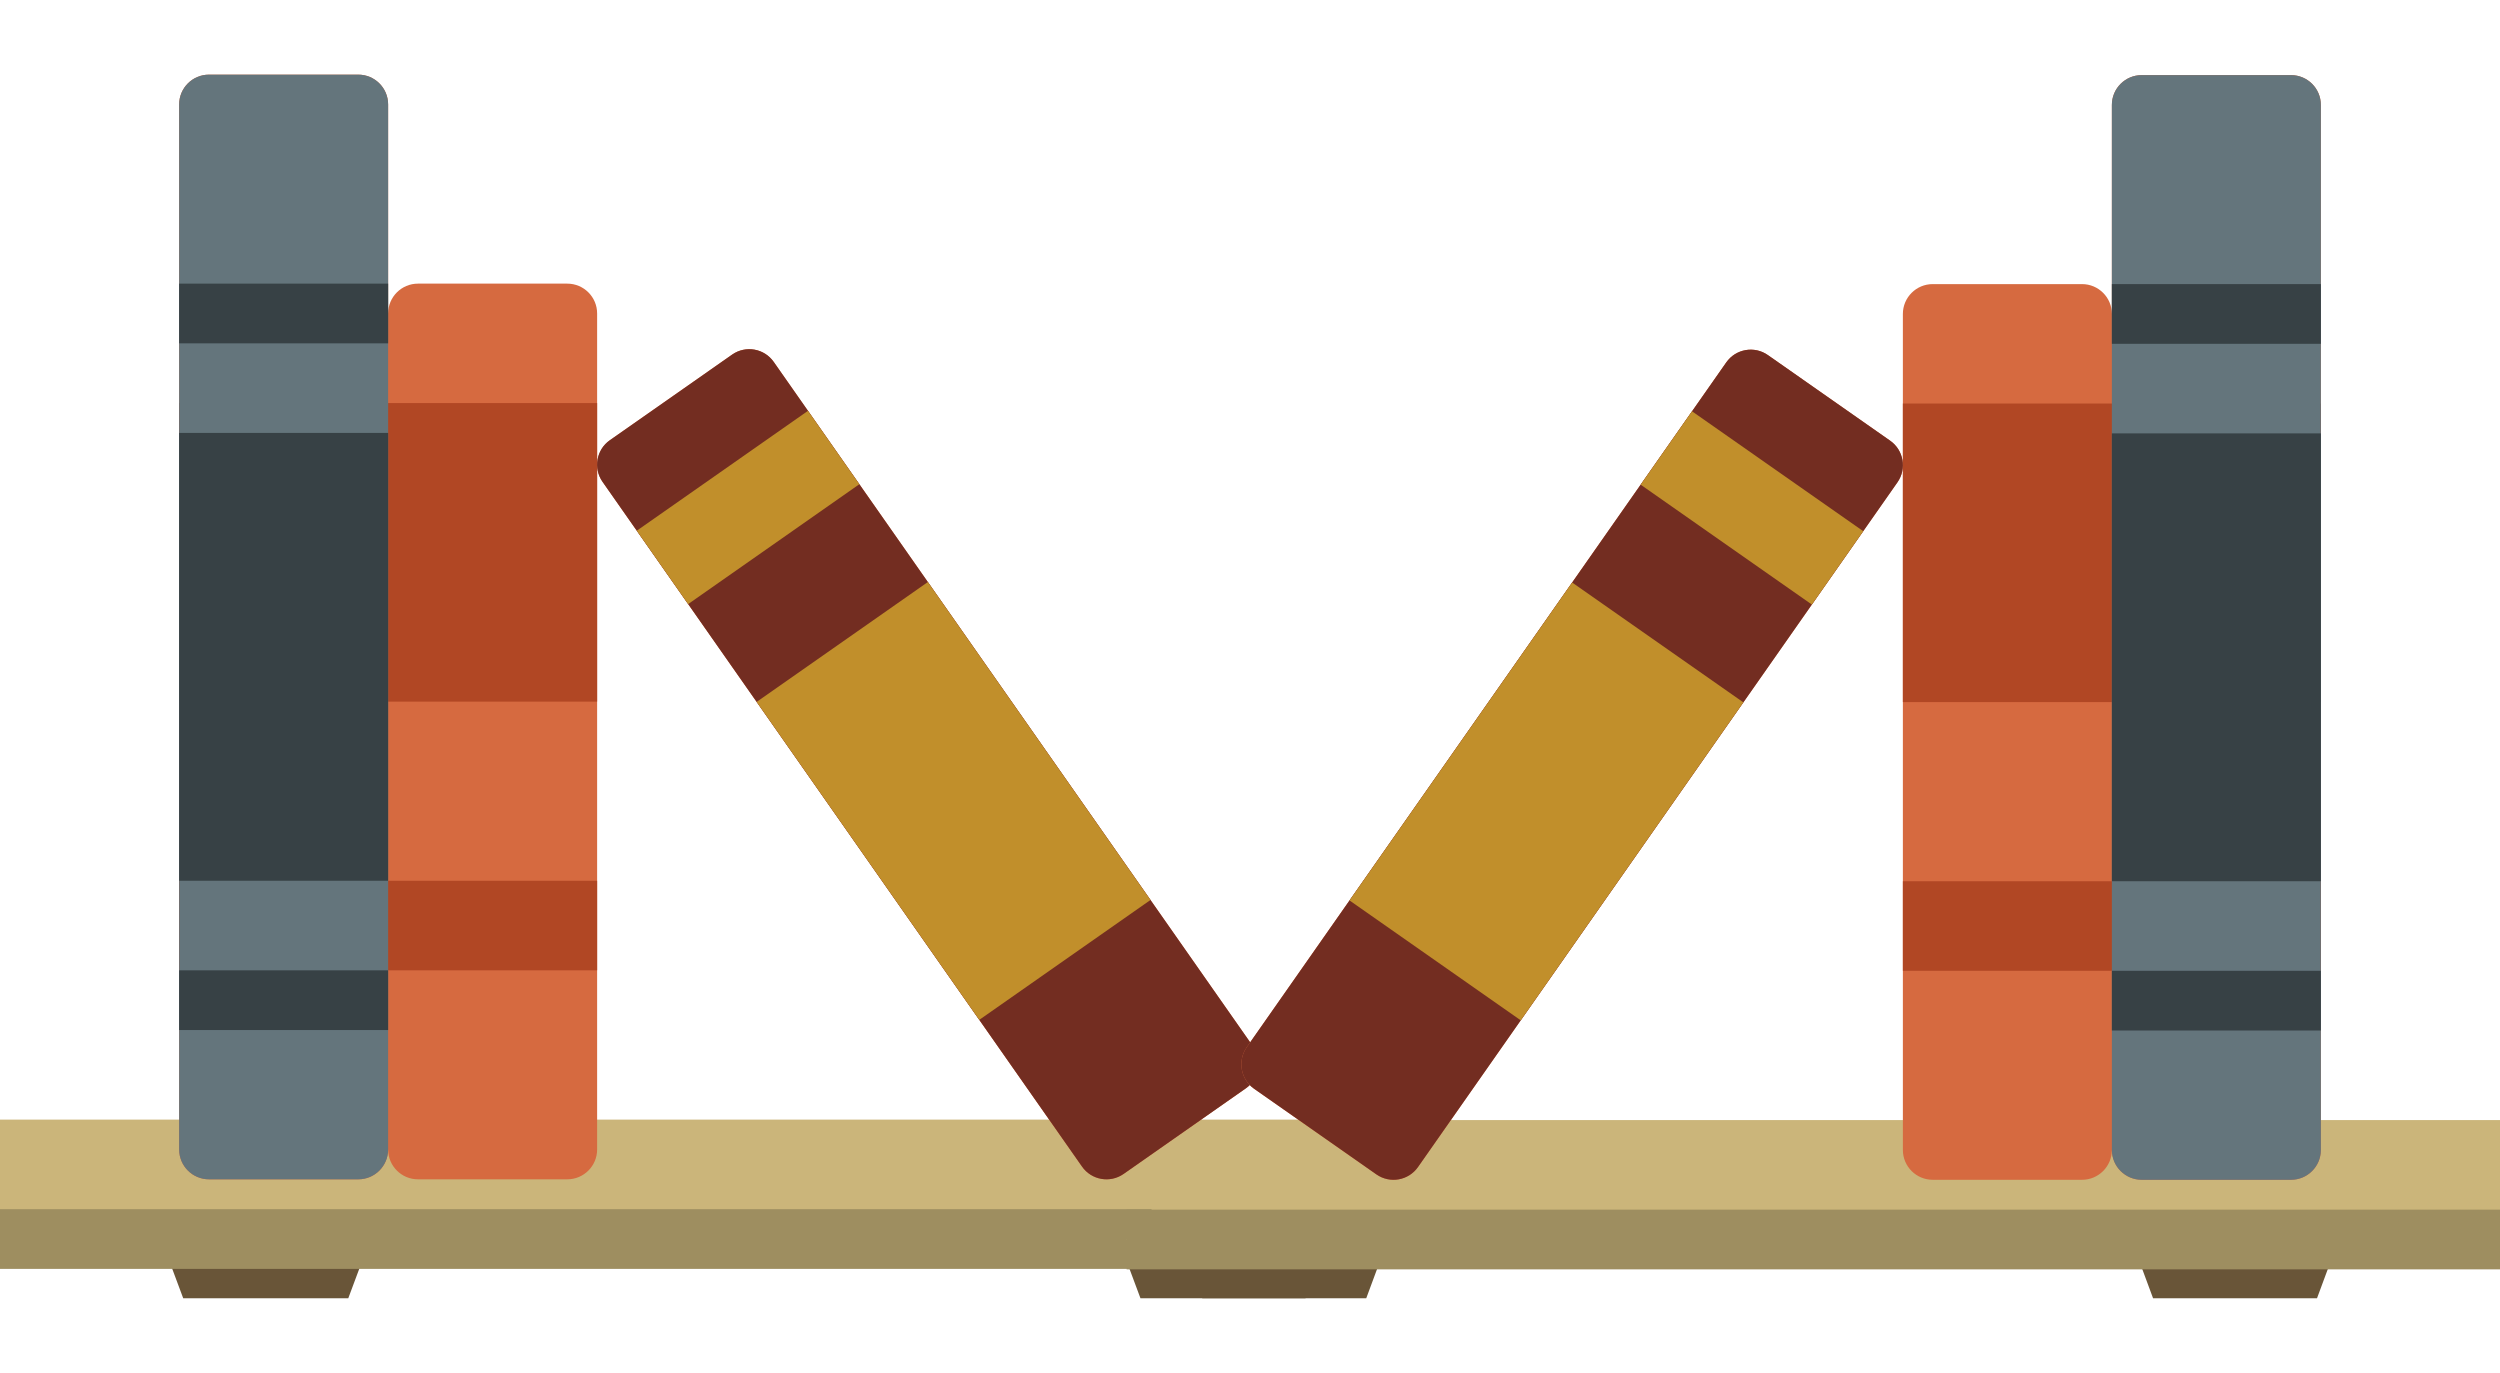 <svg width="932" height="512" viewBox="0 0 932 512" fill="none" xmlns="http://www.w3.org/2000/svg">
<path d="M129.833 484H68.306L56 451H142.139L129.833 484ZM499 451H412.861L425.167 484H486.694L499 451Z" fill="#695538"/>
<path d="M512 461.913H0V417.391H512V461.913Z" fill="#CBB57A"/>
<path d="M512 473.043H0V450.783H512V473.043Z" fill="#9E8E60"/>
<path d="M222.609 116.87V428.522C222.609 434.669 217.626 439.652 211.478 439.652H155.826C149.679 439.652 144.696 434.669 144.696 428.522C144.696 434.669 139.713 439.652 133.565 439.652H77.913C71.766 439.652 66.783 434.669 66.783 428.522V38.956C66.783 32.809 71.766 27.826 77.913 27.826H133.565C139.713 27.826 144.696 32.809 144.696 38.956V116.87C144.696 110.722 149.679 105.739 155.826 105.739H211.478C217.626 105.739 222.609 110.722 222.609 116.87ZM467.201 390.215L288.445 134.925C284.919 129.89 277.979 128.666 272.944 132.192L227.356 164.113C222.321 167.639 221.096 174.579 224.622 179.614L403.378 434.905C406.904 439.94 413.844 441.165 418.88 437.639L464.468 405.718C469.504 402.192 470.727 395.252 467.201 390.215Z" fill="#D66A40"/>
<path d="M222.609 261.565H66.783V150.261H222.609V261.565ZM222.609 328.348H66.783V361.739H222.609V328.348Z" fill="#B14724"/>
<path d="M288.445 134.925L467.201 390.216C470.727 395.252 469.503 402.192 464.468 405.718L418.88 437.639C413.844 441.165 406.904 439.94 403.378 434.905L224.622 179.614C221.096 174.579 222.32 167.638 227.356 164.113L272.944 132.192C277.979 128.666 284.919 129.89 288.445 134.925Z" fill="#732D21"/>
<path d="M320.366 180.513L256.543 225.202L237.391 197.849L301.214 153.16L320.366 180.513ZM345.903 216.983L282.08 261.672L365.074 380.2L428.897 335.511L345.903 216.983Z" fill="#C18F2B"/>
<path d="M144.696 38.956V428.522C144.696 434.669 139.713 439.652 133.565 439.652H77.913C71.766 439.652 66.783 434.669 66.783 428.522V38.956C66.783 32.809 71.766 27.826 77.913 27.826H133.565C139.713 27.826 144.696 32.809 144.696 38.956Z" fill="#64757C"/>
<path d="M144.696 328.348H66.783V161.391H144.696V328.348ZM144.696 105.739H66.783V128H144.696V105.739ZM144.696 361.739H66.783V384H144.696V361.739Z" fill="#374145"/>
<path d="M802.667 484H863.778L876 451H790.444L802.667 484ZM436 451H521.556L509.333 484H448.222L436 451Z" fill="#695538"/>
<path d="M420 462.087H932V417.565H457L420 462.087Z" fill="#CBB57A"/>
<path d="M420 473.217H932V450.956H420V473.217Z" fill="#9E8E60"/>
<path d="M709.391 117.043V428.696C709.391 434.843 714.374 439.826 720.522 439.826H776.174C782.321 439.826 787.304 434.843 787.304 428.696C787.304 434.843 792.287 439.826 798.435 439.826H854.087C860.234 439.826 865.217 434.843 865.217 428.696V39.13C865.217 32.983 860.234 28 854.087 28H798.435C792.287 28 787.304 32.983 787.304 39.13V117.043C787.304 110.896 782.321 105.913 776.174 105.913H720.522C714.374 105.913 709.391 110.896 709.391 117.043ZM464.799 390.389L643.555 135.099C647.081 130.064 654.021 128.84 659.056 132.366L704.644 164.287C709.679 167.813 710.904 174.753 707.378 179.788L528.622 435.079C525.096 440.114 518.156 441.339 513.12 437.813L467.532 405.892C462.496 402.365 461.273 395.426 464.799 390.389Z" fill="#D66A40"/>
<path d="M709.391 261.739H865.217V150.435H709.391V261.739ZM709.391 328.522H865.217V361.913H709.391V328.522Z" fill="#B14724"/>
<path d="M643.555 135.099L464.799 390.39C461.273 395.426 462.497 402.365 467.532 405.892L513.12 437.813C518.156 441.339 525.096 440.114 528.622 435.079L707.378 179.788C710.904 174.753 709.68 167.812 704.644 164.287L659.056 132.366C654.021 128.84 647.081 130.064 643.555 135.099Z" fill="#732D21"/>
<path d="M611.634 180.687L675.457 225.376L694.609 198.023L630.786 153.334L611.634 180.687ZM586.097 217.157L649.92 261.846L566.926 380.374L503.103 335.685L586.097 217.157Z" fill="#C18F2B"/>
<path d="M787.304 39.13V428.696C787.304 434.843 792.287 439.826 798.435 439.826H854.087C860.234 439.826 865.217 434.843 865.217 428.696V39.13C865.217 32.983 860.234 28 854.087 28H798.435C792.287 28 787.304 32.983 787.304 39.13Z" fill="#64757C"/>
<path d="M787.304 328.522H865.217V161.565H787.304V328.522ZM787.304 105.913H865.217V128.174H787.304V105.913ZM787.304 361.913H865.217V384.174H787.304V361.913Z" fill="#374145"/>
</svg>
